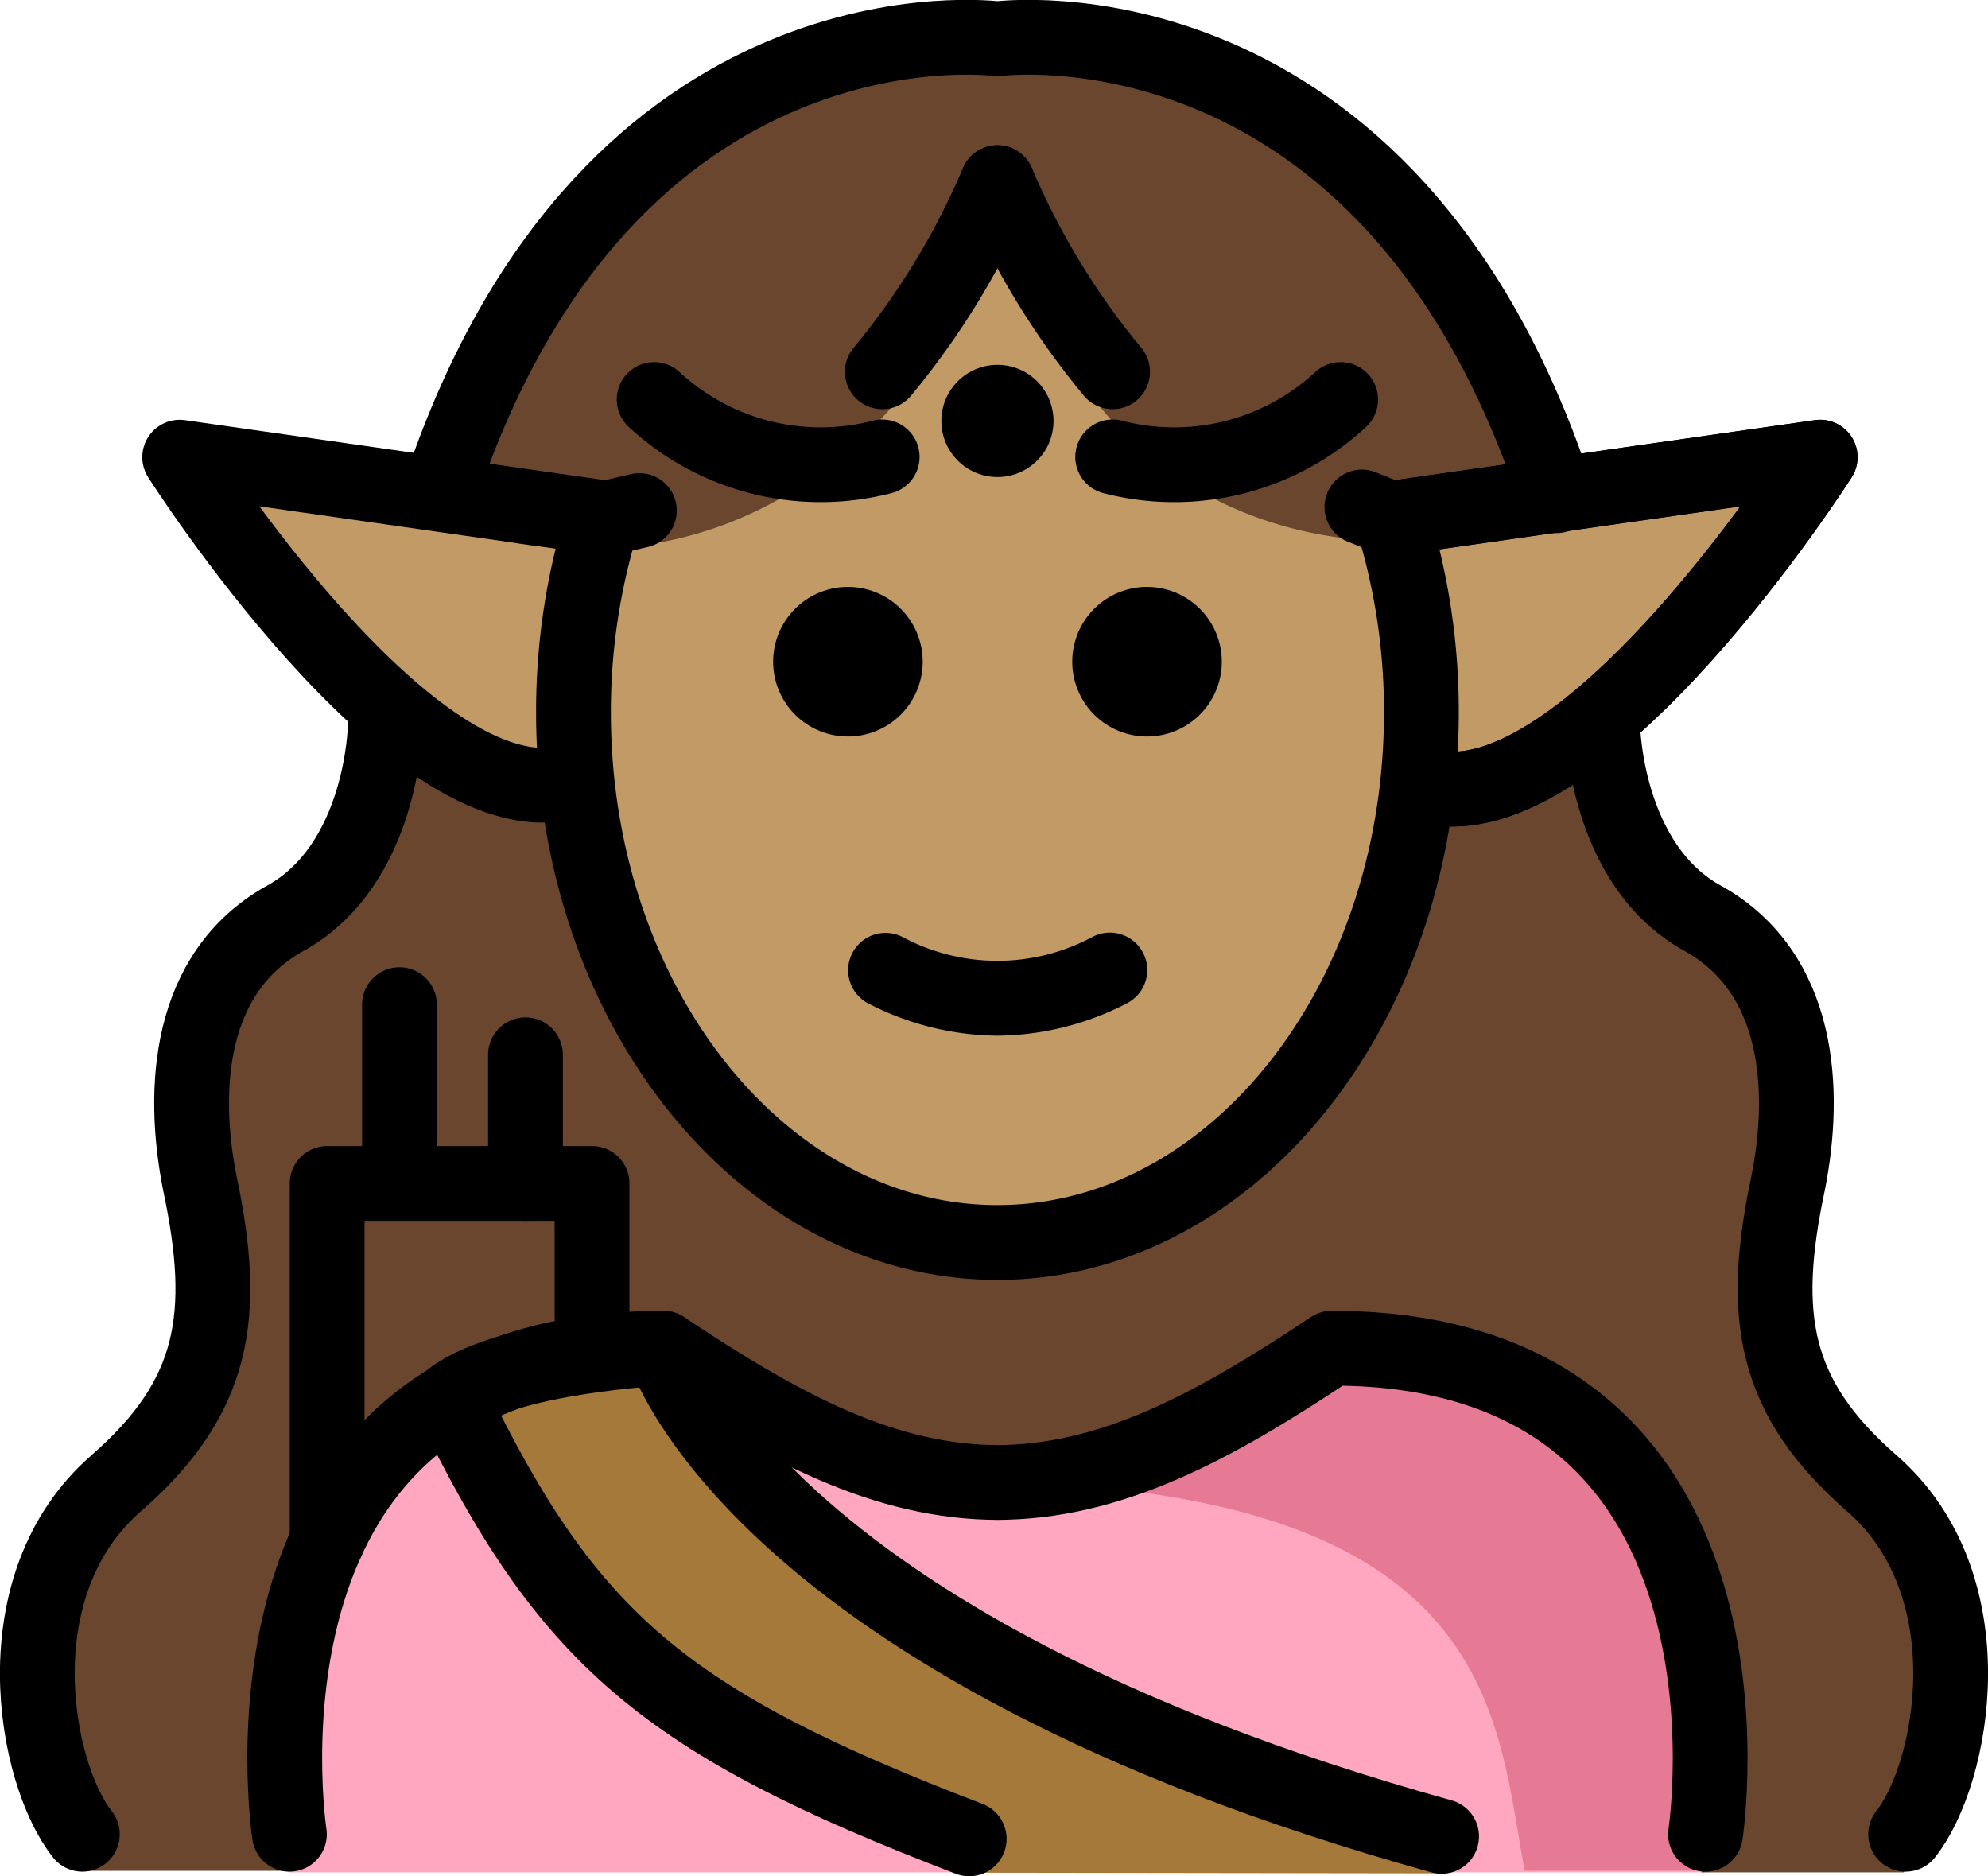<svg xmlns="http://www.w3.org/2000/svg" xmlns:svg="http://www.w3.org/2000/svg" id="emoji" width="53.172" height="50.18" version="1.1" viewBox="0 0 53.172 50.18"><g id="color" transform="translate(-9.332,-10.855)"><path id="path1" fill="#ffa7c0" d="m 54.925,60.931 c 0,0 2,-14.027 -10,-14.027 -3.192,2.128 -5.926,3.598 -9,3.592 h 0.125 c -3.074,0.006 -5.808,-1.464 -9,-3.592 -12,0 -10,14.027 -10,14.027 z"/><path id="path2" fill="#e67a94" d="m 45.311,46.905 a 18.013,18.013 0 0 1 -8.938,3.588 c 13.062,0.411 12.977,6.395 13.74,10.395 h 5.113 c 0,0 2.085,-13.983 -9.915,-13.983 z"/><polyline id="polyline2" fill="#6a462f" points="18.058 52.064 18.058 42.499 25.143 42.499 25.143 46.063"/><path id="path3" fill="#a57939" d="M 47.97,60.958 C 29.471,55.822 27.05,46.905 27.05,46.905 c 0,0 -4.2,0.205 -5.678,1.354 3.116,6.429 5.935,9.55 14.104,12.681"/></g><g id="skin" transform="translate(-9.332,-10.855)"><path id="path4" fill="#c19a65" d="m 38.156,20.756 a 9.395,9.395 0 0 1 -2.18,-5.054 c -0.028,0 -0.055,-0.005 -0.083,-0.005 a 8.272,8.272 0 0 1 -1.98,5.059 10.877,10.877 0 0 1 -8.794,4.709 17.399,17.399 0 0 0 -0.566,4.405 c 0,7.828 5.077,14.173 11.339,14.173 6.262,0 11.339,-6.346 11.339,-14.173 a 17.345,17.345 0 0 0 -0.626,-4.611 9.753,9.753 0 0 1 -8.45,-4.503 z"/><path id="path5" fill="#c19a65" d="m 46.678,24.699 11.45,-1.636 c 0,0 -6.268,9.849 -10.494,8.799"/><path id="path6" fill="#c19a65" d="M 25.569,24.68 14.251,23.063 c 0,0 6.189,9.735 10.366,8.697"/></g><g id="hair" transform="translate(-9.332,-10.855)"><path id="path7" fill="#6a462f" d="M 35.862,11.919 A 15.35,15.35 0 0 0 20.725,24.765 c 8.826,3.057 13.156,-3.939 13.156,-3.939 a 8.272,8.272 0 0 0 1.98,-5.059 h 0.083 a 9.397,9.397 0 0 0 2.18,5.059 c 0,0 3.413,6.46 12.873,3.93 A 15.351,15.351 0 0 0 35.862,11.919 Z"/><path id="path8" fill="#6a462f" d="m 47.263,32.337 4.879,-1.536 c 0,0 -0.943,1.64 1.023,3.999 1.699,2.039 5.144,3.739 4.215,7.273 a 9.886,9.886 0 0 0 2.855,9.924 c 3.406,3.23 0.016,8.935 0.016,8.935 h -5.412 c 1.767,-13.95 -9.579,-13.857 -9.579,-13.857 -10.416,8.091 -17.391,0 -17.391,0 l -2.139,0.372 -0.093,-4.371 -7.626,-0.186 0.279,9.3 -1.228,8.7 h -5.454 c -3.19,-7.372 -0.358,-8.803 1.546,-11.114 1.402,-1.703 1.742,-7.024 1.742,-7.024 0,0 -1.737,-3.907 2.494,-7.603 3.562,-3.112 2.413,-4.876 2.413,-4.876 l 4.767,2.164 c 0,0 4.325,12.201 10.848,11.642 7.288,-0.625 10.248,-3.893 11.845,-11.743"/></g><g id="line" transform="translate(-9.332,-10.855)"><path id="path9" d="m 42.011,28.552 a 2,2 0 1 1 -2,-2 2.001,2.001 0 0 1 2,2"/><path id="path10" d="m 34.011,28.552 a 2,2 0 1 1 -2,-2 2.001,2.001 0 0 1 2,2"/><path id="path11" d="m 36.01,38.554 a 7.653,7.653 0 0 1 -3.447,-0.858 1,1 0 0 1 0.894,-1.789 5.377,5.377 0 0 0 5.106,0 1,1 0 1 1 0.894,1.789 7.652,7.652 0 0 1 -3.447,0.858 z"/><path id="path12" fill="none" stroke="#000" stroke-linecap="round" stroke-linejoin="round" stroke-width="2" d="M 50.958,24.113 C 46.484,10.492 36.01,11.892 36.01,11.892 c 0,0 -10.353,-1.383 -14.869,11.986"/><path id="path13" fill="none" stroke="#000" stroke-linecap="round" stroke-linejoin="round" stroke-width="2" d="M 25.456,24.699 14.138,23.082 c 0,0 6.189,9.735 10.366,8.697"/><path id="path14" fill="none" stroke="#000" stroke-linecap="round" stroke-linejoin="round" stroke-width="2" d="m 46.565,24.718 11.45,-1.636 c 0,0 -6.268,9.849 -10.494,8.799"/><circle id="circle14" cx="36.01" cy="22.113" r="1.5"/><path id="path15" fill="none" stroke="#000" stroke-linecap="round" stroke-linejoin="round" stroke-width="2" d="m 36.01,15.739 a 20.458,20.458 0 0 1 -3.08,5.059"/><path id="path16" fill="none" stroke="#000" stroke-linecap="round" stroke-linejoin="round" stroke-width="2" d="m 36.01,15.739 a 20.456,20.456 0 0 0 3.08,5.059"/><polyline id="polyline16" fill="none" stroke="#000" stroke-linecap="round" stroke-linejoin="round" stroke-width="2" points="18.082 52.072 18.082 42.506 25.167 42.506 25.167 46.071"/><line id="line16" x1="20.016" x2="20.016" y1="42.468" y2="37.724" fill="none" stroke="#000" stroke-linecap="round" stroke-linejoin="round" stroke-width="2"/><line id="line17" x1="23.387" x2="23.387" y1="42.507" y2="39.065" fill="none" stroke="#000" stroke-linecap="round" stroke-linejoin="round" stroke-width="2"/><path id="path17" fill="none" stroke="#000" stroke-linecap="round" stroke-linejoin="round" stroke-width="2" d="m 54.948,59.912 c 0,0 2,-13 -10,-13 -3.192,2.128 -5.926,3.598 -9,3.592 h 0.125 c -3.074,0.006 -5.808,-1.464 -9,-3.592 -12,0 -10,13 -10,13"/><path id="path18" fill="none" stroke="#000" stroke-linecap="round" stroke-linejoin="round" stroke-width="2" d="m 26.433,24.51 -0.983,0.229 a 17.29,17.29 0 0 0 -0.779,5.173 c 0,7.828 5.077,14.173 11.339,14.173 6.262,0 11.339,-6.346 11.339,-14.173 a 17.29,17.29 0 0 0 -0.779,-5.173 l -0.812,-0.324"/><path id="path19" fill="none" stroke="#000" stroke-linecap="round" stroke-linejoin="round" stroke-width="2" d="m 46.565,24.718 11.45,-1.636 c 0,0 -6.268,9.849 -10.494,8.799"/><path id="path20" fill="none" stroke="#000" stroke-linecap="round" stroke-linejoin="round" stroke-width="2" d="M 47.89,59.969 C 29.391,54.833 27.073,46.912 27.073,46.912 c 0,0 -4.2,0.205 -5.678,1.354 3.116,6.429 5.69,8.639 13.86,11.769"/><path id="path21" fill="none" stroke="#000" stroke-linecap="round" stroke-linejoin="round" stroke-width="2" d="m 19.635,30.291 c 0,0 -0.06,3.717 -2.712,5.145 -2.542,1.441 -2.752,4.518 -2.244,7.071 0.748,3.535 0.408,5.711 -2.244,8.022 -3.12,2.72 -2.192,7.752 -0.9,9.383"/><path id="path22" fill="none" stroke="#000" stroke-linecap="round" stroke-linejoin="round" stroke-width="2" d="m 26.829,21.54 a 6.553,6.553 0 0 0 6.098,1.535"/><path id="path23" fill="none" stroke="#000" stroke-linecap="round" stroke-linejoin="round" stroke-width="2" d="m 45.19,21.54 a 6.553,6.553 0 0 1 -6.098,1.535"/><path id="path24" fill="none" stroke="#000" stroke-linecap="round" stroke-linejoin="round" stroke-width="2" d="m 52.2,30.291 c 0,0 0.06,3.717 2.712,5.145 2.542,1.441 2.752,4.518 2.244,7.071 -0.748,3.535 -0.408,5.711 2.244,8.022 3.12,2.72 2.192,7.752 0.901,9.383"/></g></svg>